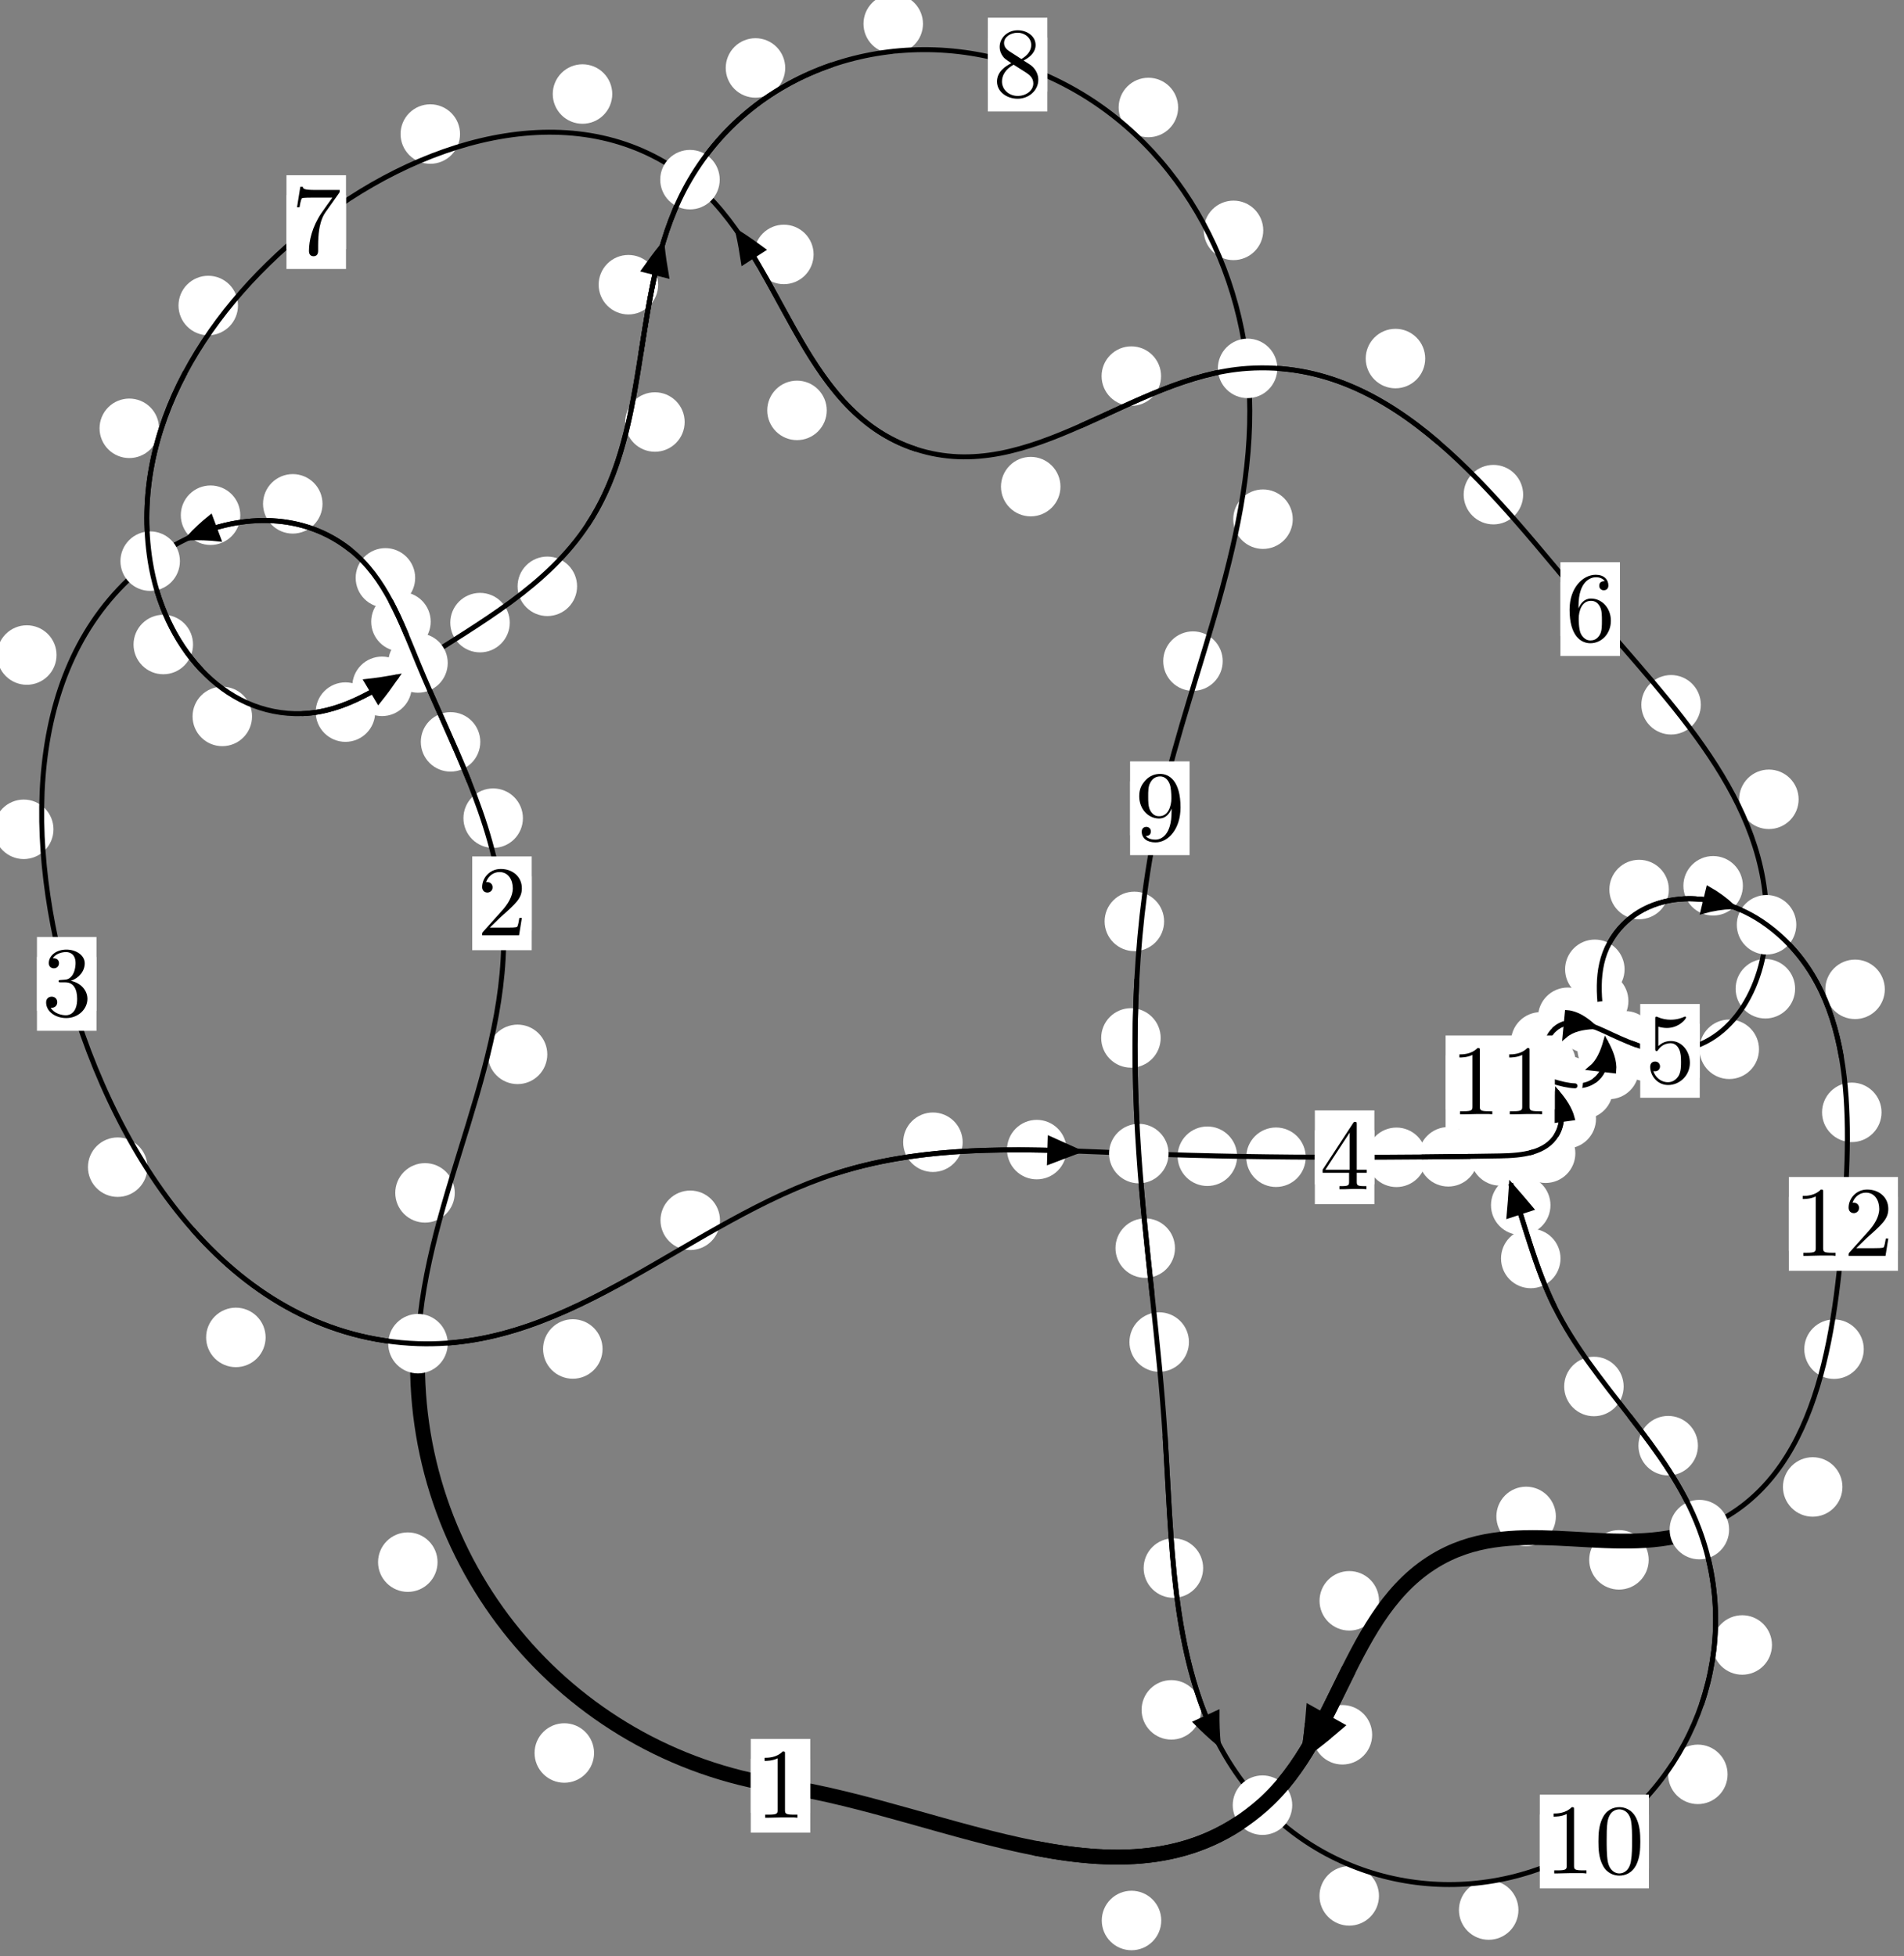<?xml version="1.0"?>
<!-- Created by MetaPost 1.999 on 2021.07.06:0015 -->
<svg version="1.1" xmlns="http://www.w3.org/2000/svg" xmlns:xlink="http://www.w3.org/1999/xlink" width="191.318" height="196.54" viewBox="0 0 191.318 196.54">
<rect x="0" y="0" width="191.318" height="196.54" fill="#808080" stroke="none"/>
<!-- Original BoundingBox: -42.604813 -60.942841 148.713287 135.596939 -->
  <defs>
    <g transform="scale(0.01,0.01)" id="GLYPHcmr10_48">
      <path style="fill-rule: evenodd;" d="M460 -320C460 -400,455 -480,420 -554C374 -650,292 -666,250 -666C190 -666,117 -640,76 -547C44 -478,39 -400,39 -320C39 -245,43 -155,84 -79C127 2,200 22,249 22C303 22,379 1,423 -94C455 -163,460 -241,460 -320M249 -0C210 -0,151 -25,133 -121C122 -181,122 -273,122 -332C122 -396,122 -462,130 -516C149 -635,224 -644,249 -644C282 -644,348 -626,367 -527C377 -471,377 -395,377 -332C377 -257,377 -189,366 -125C351 -30,294 -0,249 -0"></path>
    </g>
    <g transform="scale(0.01,0.01)" id="GLYPHcmr10_49">
      <path style="fill-rule: evenodd;" d="M294 -640C294 -664,294 -666,271 -666C209 -602,121 -602,89 -602L89 -571C109 -571,168 -571,220 -597L220 -79C220 -43,217 -31,127 -31L95 -31L95 -0L257 -0L130 -3L217 -3L257 -3L297 -3L384 -3L419 -0L419 -31L387 -31C297 -31,294 -42,294 -79"></path>
    </g>
    <g transform="scale(0.01,0.01)" id="GLYPHcmr10_50">
      <path style="fill-rule: evenodd;" d="M127 -77L233 -180C389 -318,449 -372,449 -472C449 -586,359 -666,237 -666C124 -666,50 -574,50 -485C50 -429,100 -429,103 -429C120 -429,155 -441,155 -482C155 -508,137 -534,102 -534C94 -534,92 -534,89 -533C112 -598,166 -635,224 -635C315 -635,358 -554,358 -472C358 -392,308 -313,253 -251L61 -37C50 -26,50 -24,50 -0L421 -0L449 -174L424 -174C419 -144,412 -100,402 -85C395 -77,329 -77,307 -77"></path>
    </g>
    <g transform="scale(0.01,0.01)" id="GLYPHcmr10_51">
      <path style="fill-rule: evenodd;" d="M290 -352C372 -379,430 -449,430 -528C430 -610,342 -666,246 -666C145 -666,69 -606,69 -530C69 -497,91 -478,120 -478C151 -478,171 -500,171 -529C171 -579,124 -579,109 -579C140 -628,206 -641,242 -641C283 -641,338 -619,338 -529C338 -517,336 -459,310 -415C280 -367,246 -364,221 -363C213 -362,189 -360,182 -360C174 -359,167 -358,167 -348C167 -337,174 -337,191 -337L235 -337C317 -337,354 -269,354 -171C354 -35,285 -6,241 -6C198 -6,123 -23,88 -82C123 -77,154 -99,154 -137C154 -173,127 -193,98 -193C74 -193,42 -179,42 -135C42 -44,135 22,244 22C366 22,457 -69,457 -171C457 -253,394 -331,290 -352"></path>
    </g>
    <g transform="scale(0.01,0.01)" id="GLYPHcmr10_52">
      <path style="fill-rule: evenodd;" d="M294 -165L294 -78C294 -42,292 -31,218 -31L197 -31L197 -0L332 -0L238 -3L290 -3L332 -3L374 -3L427 -3L468 -0L468 -31L447 -31C373 -31,371 -42,371 -78L371 -165L471 -165L471 -196L371 -196L371 -651C371 -671,371 -677,355 -677C346 -677,343 -677,335 -665L28 -196L28 -165M300 -196L56 -196L300 -569"></path>
    </g>
    <g transform="scale(0.01,0.01)" id="GLYPHcmr10_53">
      <path style="fill-rule: evenodd;" d="M449 -201C449 -320,367 -420,259 -420C211 -420,168 -404,132 -369L132 -564C152 -558,185 -551,217 -551C340 -551,410 -642,410 -655C410 -661,407 -666,400 -666C399 -666,397 -666,392 -663C372 -654,323 -634,256 -634C216 -634,170 -641,123 -662C115 -665,113 -665,111 -665C101 -665,101 -657,101 -641L101 -345C101 -327,101 -319,115 -319C122 -319,124 -322,128 -328C139 -344,176 -398,257 -398C309 -398,334 -352,342 -334C358 -297,360 -258,360 -208C360 -173,360 -113,336 -71C312 -32,275 -6,229 -6C156 -6,99 -59,82 -118C85 -117,88 -116,99 -116C132 -116,149 -141,149 -165C149 -189,132 -214,99 -214C85 -214,50 -207,50 -161C50 -75,119 22,231 22C347 22,449 -74,449 -201"></path>
    </g>
    <g transform="scale(0.01,0.01)" id="GLYPHcmr10_54">
      <path style="fill-rule: evenodd;" d="M132 -328L132 -352C132 -605,256 -641,307 -641C331 -641,373 -635,395 -601C380 -601,340 -601,340 -556C340 -525,364 -510,386 -510C402 -510,432 -519,432 -558C432 -618,388 -666,305 -666C177 -666,42 -537,42 -316C42 -49,158 22,251 22C362 22,457 -72,457 -204C457 -331,368 -427,257 -427C189 -427,152 -376,132 -328M251 -6C188 -6,158 -66,152 -81C134 -128,134 -208,134 -226C134 -304,166 -404,256 -404C272 -404,318 -404,349 -342C367 -305,367 -254,367 -205C367 -157,367 -107,350 -71C320 -11,274 -6,251 -6"></path>
    </g>
    <g transform="scale(0.01,0.01)" id="GLYPHcmr10_55">
      <path style="fill-rule: evenodd;" d="M476 -609C485 -621,485 -623,485 -644L242 -644C120 -644,118 -657,114 -676L89 -676L56 -470L81 -470C84 -486,93 -549,106 -561C113 -567,191 -567,204 -567L411 -567C400 -551,321 -442,299 -409C209 -274,176 -135,176 -33C176 -23,176 22,222 22C268 22,268 -23,268 -33L268 -84C268 -139,271 -194,279 -248C283 -271,297 -357,341 -419"></path>
    </g>
    <g transform="scale(0.01,0.01)" id="GLYPHcmr10_56">
      <path style="fill-rule: evenodd;" d="M163 -457C117 -487,113 -521,113 -538C113 -599,178 -641,249 -641C322 -641,386 -589,386 -517C386 -460,347 -412,287 -377M309 -362C381 -399,430 -451,430 -517C430 -609,341 -666,250 -666C150 -666,69 -592,69 -499C69 -481,71 -436,113 -389C124 -377,161 -352,186 -335C128 -306,42 -250,42 -151C42 -45,144 22,249 22C362 22,457 -61,457 -168C457 -204,446 -249,408 -291C389 -312,373 -322,309 -362M209 -320L332 -242C360 -223,407 -193,407 -132C407 -58,332 -6,250 -6C164 -6,92 -68,92 -151C92 -209,124 -273,209 -320"></path>
    </g>
    <g transform="scale(0.01,0.01)" id="GLYPHcmr10_57">
      <path style="fill-rule: evenodd;" d="M367 -318L367 -286C367 -52,263 -6,205 -6C188 -6,134 -8,107 -42C151 -42,159 -71,159 -88C159 -119,135 -134,113 -134C97 -134,67 -125,67 -86C67 -19,121 22,206 22C335 22,457 -114,457 -329C457 -598,342 -666,253 -666C198 -666,149 -648,106 -603C65 -558,42 -516,42 -441C42 -316,130 -218,242 -218C303 -218,344 -260,367 -318M243 -241C227 -241,181 -241,150 -304C132 -341,132 -391,132 -440C132 -494,132 -541,153 -578C180 -628,218 -641,253 -641C299 -641,332 -607,349 -562C361 -530,365 -467,365 -421C365 -338,331 -241,243 -241"></path>
    </g>
  </defs>
  <path d="M59.692 176.126C59.692 175.333,59.377 174.573,58.816 174.012C58.256 173.452,57.495 173.137,56.703 173.137C55.91 173.137,55.15 173.452,54.589 174.012C54.029 174.573,53.714 175.333,53.714 176.126C53.714 176.918,54.029 177.679,54.589 178.239C55.15 178.8,55.91 179.115,56.703 179.115C57.495 179.115,58.256 178.8,58.816 178.239C59.377 177.679,59.692 176.918,59.692 176.126Z" style="fill: rgb(100%,100%,100%);stroke: none;"></path>
  <path d="M81.417 179.42C81.417 178.627,81.102 177.867,80.542 177.307C79.981 176.746,79.221 176.431,78.429 176.431C77.636 176.431,76.876 176.746,76.315 177.307C75.755 177.867,75.44 178.627,75.44 179.42C75.44 180.213,75.755 180.973,76.315 181.533C76.876 182.094,77.636 182.409,78.429 182.409C79.221 182.409,79.981 182.094,80.542 181.533C81.102 180.973,81.417 180.213,81.417 179.42Z" style="fill: rgb(100%,100%,100%);stroke: none;"></path>
  <path d="M45.695 119.85C45.695 119.057,45.38 118.297,44.819 117.736C44.259 117.176,43.499 116.861,42.706 116.861C41.913 116.861,41.153 117.176,40.593 117.736C40.032 118.297,39.717 119.057,39.717 119.85C39.717 120.642,40.032 121.403,40.593 121.963C41.153 122.523,41.913 122.838,42.706 122.838C43.499 122.838,44.259 122.523,44.819 121.963C45.38 121.403,45.695 120.642,45.695 119.85Z" style="fill: rgb(100%,100%,100%);stroke: none;"></path>
  <path d="M43.966 156.95C43.966 156.158,43.651 155.397,43.09 154.837C42.53 154.276,41.77 153.962,40.977 153.962C40.184 153.962,39.424 154.276,38.864 154.837C38.303 155.397,37.988 156.158,37.988 156.95C37.988 157.743,38.303 158.503,38.864 159.064C39.424 159.624,40.184 159.939,40.977 159.939C41.77 159.939,42.53 159.624,43.09 159.064C43.651 158.503,43.966 157.743,43.966 156.95Z" style="fill: rgb(100%,100%,100%);stroke: none;"></path>
  <path d="M52.544 82.202C52.544 81.41,52.229 80.649,51.669 80.089C51.108 79.528,50.348 79.214,49.555 79.214C48.763 79.214,48.003 79.528,47.442 80.089C46.882 80.649,46.567 81.41,46.567 82.202C46.567 82.995,46.882 83.755,47.442 84.316C48.003 84.876,48.763 85.191,49.555 85.191C50.348 85.191,51.108 84.876,51.669 84.316C52.229 83.755,52.544 82.995,52.544 82.202Z" style="fill: rgb(100%,100%,100%);stroke: none;"></path>
  <path d="M54.993 105.933C54.993 105.141,54.678 104.381,54.117 103.82C53.557 103.26,52.797 102.945,52.004 102.945C51.211 102.945,50.451 103.26,49.891 103.82C49.33 104.381,49.015 105.141,49.015 105.933C49.015 106.726,49.33 107.486,49.891 108.047C50.451 108.607,51.211 108.922,52.004 108.922C52.797 108.922,53.557 108.607,54.117 108.047C54.678 107.486,54.993 106.726,54.993 105.933Z" style="fill: rgb(100%,100%,100%);stroke: none;"></path>
  <path d="M43.277 62.461C43.277 61.668,42.962 60.908,42.401 60.348C41.841 59.787,41.081 59.472,40.288 59.472C39.495 59.472,38.735 59.787,38.175 60.348C37.614 60.908,37.299 61.668,37.299 62.461C37.299 63.254,37.614 64.014,38.175 64.574C38.735 65.135,39.495 65.45,40.288 65.45C41.081 65.45,41.841 65.135,42.401 64.574C42.962 64.014,43.277 63.254,43.277 62.461Z" style="fill: rgb(100%,100%,100%);stroke: none;"></path>
  <path d="M48.261 74.536C48.261 73.744,47.946 72.984,47.386 72.423C46.825 71.863,46.065 71.548,45.272 71.548C44.48 71.548,43.719 71.863,43.159 72.423C42.598 72.984,42.284 73.744,42.284 74.536C42.284 75.329,42.598 76.089,43.159 76.65C43.719 77.21,44.48 77.525,45.272 77.525C46.065 77.525,46.825 77.21,47.386 76.65C47.946 76.089,48.261 75.329,48.261 74.536Z" style="fill: rgb(100%,100%,100%);stroke: none;"></path>
  <path d="M32.407 50.622C32.407 49.829,32.092 49.069,31.532 48.509C30.971 47.948,30.211 47.633,29.418 47.633C28.626 47.633,27.865 47.948,27.305 48.509C26.745 49.069,26.43 49.829,26.43 50.622C26.43 51.415,26.745 52.175,27.305 52.735C27.865 53.296,28.626 53.611,29.418 53.611C30.211 53.611,30.971 53.296,31.532 52.735C32.092 52.175,32.407 51.415,32.407 50.622Z" style="fill: rgb(100%,100%,100%);stroke: none;"></path>
  <path d="M41.717 58.06C41.717 57.267,41.402 56.507,40.841 55.947C40.281 55.386,39.521 55.071,38.728 55.071C37.935 55.071,37.175 55.386,36.615 55.947C36.054 56.507,35.739 57.267,35.739 58.06C35.739 58.853,36.054 59.613,36.615 60.173C37.175 60.734,37.935 61.049,38.728 61.049C39.521 61.049,40.281 60.734,40.841 60.173C41.402 59.613,41.717 58.853,41.717 58.06Z" style="fill: rgb(100%,100%,100%);stroke: none;"></path>
  <path d="M5.682 65.812C5.682 65.019,5.367 64.259,4.806 63.699C4.246 63.138,3.486 62.823,2.693 62.823C1.9 62.823,1.14 63.138,0.579 63.699C0.019 64.259,-0.296 65.019,-0.296 65.812C-0.296 66.605,0.019 67.365,0.579 67.925C1.14 68.486,1.9 68.801,2.693 68.801C3.486 68.801,4.246 68.486,4.806 67.925C5.367 67.365,5.682 66.605,5.682 65.812Z" style="fill: rgb(100%,100%,100%);stroke: none;"></path>
  <path d="M24.145 51.765C24.145 50.972,23.83 50.212,23.27 49.651C22.71 49.091,21.949 48.776,21.157 48.776C20.364 48.776,19.604 49.091,19.043 49.651C18.483 50.212,18.168 50.972,18.168 51.765C18.168 52.557,18.483 53.317,19.043 53.878C19.604 54.438,20.364 54.753,21.157 54.753C21.949 54.753,22.71 54.438,23.27 53.878C23.83 53.317,24.145 52.557,24.145 51.765Z" style="fill: rgb(100%,100%,100%);stroke: none;"></path>
  <path d="M14.815 117.267C14.815 116.475,14.5 115.714,13.939 115.154C13.379 114.593,12.619 114.279,11.826 114.279C11.033 114.279,10.273 114.593,9.713 115.154C9.152 115.714,8.837 116.475,8.837 117.267C8.837 118.06,9.152 118.82,9.713 119.381C10.273 119.941,11.033 120.256,11.826 120.256C12.619 120.256,13.379 119.941,13.939 119.381C14.5 118.82,14.815 118.06,14.815 117.267Z" style="fill: rgb(100%,100%,100%);stroke: none;"></path>
  <path d="M5.373 83.322C5.373 82.529,5.058 81.769,4.497 81.209C3.937 80.648,3.177 80.333,2.384 80.333C1.591 80.333,0.831 80.648,0.271 81.209C-0.29 81.769,-0.605 82.529,-0.605 83.322C-0.605 84.115,-0.29 84.875,0.271 85.435C0.831 85.996,1.591 86.311,2.384 86.311C3.177 86.311,3.937 85.996,4.497 85.435C5.058 84.875,5.373 84.115,5.373 83.322Z" style="fill: rgb(100%,100%,100%);stroke: none;"></path>
  <path d="M60.546 135.534C60.546 134.741,60.231 133.981,59.671 133.421C59.11 132.86,58.35 132.545,57.557 132.545C56.765 132.545,56.004 132.86,55.444 133.421C54.883 133.981,54.568 134.741,54.568 135.534C54.568 136.327,54.883 137.087,55.444 137.647C56.004 138.208,56.765 138.523,57.557 138.523C58.35 138.523,59.11 138.208,59.671 137.647C60.231 137.087,60.546 136.327,60.546 135.534Z" style="fill: rgb(100%,100%,100%);stroke: none;"></path>
  <path d="M26.69 134.372C26.69 133.579,26.375 132.819,25.814 132.258C25.254 131.698,24.494 131.383,23.701 131.383C22.908 131.383,22.148 131.698,21.588 132.258C21.027 132.819,20.712 133.579,20.712 134.372C20.712 135.164,21.027 135.925,21.588 136.485C22.148 137.045,22.908 137.36,23.701 137.36C24.494 137.36,25.254 137.045,25.814 136.485C26.375 135.925,26.69 135.164,26.69 134.372Z" style="fill: rgb(100%,100%,100%);stroke: none;"></path>
  <path d="M96.73 114.762C96.73 113.97,96.415 113.209,95.855 112.649C95.294 112.088,94.534 111.773,93.742 111.773C92.949 111.773,92.189 112.088,91.628 112.649C91.068 113.209,90.753 113.97,90.753 114.762C90.753 115.555,91.068 116.315,91.628 116.876C92.189 117.436,92.949 117.751,93.742 117.751C94.534 117.751,95.294 117.436,95.855 116.876C96.415 116.315,96.73 115.555,96.73 114.762Z" style="fill: rgb(100%,100%,100%);stroke: none;"></path>
  <path d="M72.346 122.605C72.346 121.812,72.031 121.052,71.471 120.492C70.91 119.931,70.15 119.616,69.357 119.616C68.565 119.616,67.804 119.931,67.244 120.492C66.683 121.052,66.368 121.812,66.368 122.605C66.368 123.398,66.683 124.158,67.244 124.718C67.804 125.279,68.565 125.594,69.357 125.594C70.15 125.594,70.91 125.279,71.471 124.718C72.031 124.158,72.346 123.398,72.346 122.605Z" style="fill: rgb(100%,100%,100%);stroke: none;"></path>
  <path d="M124.308 116.169C124.308 115.376,123.993 114.616,123.432 114.056C122.872 113.495,122.112 113.18,121.319 113.18C120.526 113.18,119.766 113.495,119.206 114.056C118.645 114.616,118.33 115.376,118.33 116.169C118.33 116.962,118.645 117.722,119.206 118.282C119.766 118.843,120.526 119.158,121.319 119.158C122.112 119.158,122.872 118.843,123.432 118.282C123.993 117.722,124.308 116.962,124.308 116.169Z" style="fill: rgb(100%,100%,100%);stroke: none;"></path>
  <path d="M107.165 115.502C107.165 114.71,106.85 113.949,106.289 113.389C105.729 112.829,104.969 112.514,104.176 112.514C103.383 112.514,102.623 112.829,102.063 113.389C101.502 113.949,101.187 114.71,101.187 115.502C101.187 116.295,101.502 117.055,102.063 117.616C102.623 118.176,103.383 118.491,104.176 118.491C104.969 118.491,105.729 118.176,106.289 117.616C106.85 117.055,107.165 116.295,107.165 115.502Z" style="fill: rgb(100%,100%,100%);stroke: none;"></path>
  <path d="M143.306 116.277C143.306 115.484,142.991 114.724,142.43 114.164C141.87 113.603,141.11 113.288,140.317 113.288C139.524 113.288,138.764 113.603,138.204 114.164C137.643 114.724,137.328 115.484,137.328 116.277C137.328 117.07,137.643 117.83,138.204 118.39C138.764 118.951,139.524 119.266,140.317 119.266C141.11 119.266,141.87 118.951,142.43 118.39C142.991 117.83,143.306 117.07,143.306 116.277Z" style="fill: rgb(100%,100%,100%);stroke: none;"></path>
  <path d="M131.203 116.27C131.203 115.477,130.888 114.717,130.328 114.156C129.767 113.596,129.007 113.281,128.214 113.281C127.422 113.281,126.662 113.596,126.101 114.156C125.541 114.717,125.226 115.477,125.226 116.27C125.226 117.062,125.541 117.822,126.101 118.383C126.662 118.943,127.422 119.258,128.214 119.258C129.007 119.258,129.767 118.943,130.328 118.383C130.888 117.822,131.203 117.062,131.203 116.27Z" style="fill: rgb(100%,100%,100%);stroke: none;"></path>
  <path d="M155.91 116.099C155.91 115.306,155.595 114.546,155.035 113.985C154.474 113.425,153.714 113.11,152.921 113.11C152.129 113.11,151.369 113.425,150.808 113.985C150.248 114.546,149.933 115.306,149.933 116.099C149.933 116.891,150.248 117.651,150.808 118.212C151.369 118.772,152.129 119.087,152.921 119.087C153.714 119.087,154.474 118.772,155.035 118.212C155.595 117.651,155.91 116.891,155.91 116.099Z" style="fill: rgb(100%,100%,100%);stroke: none;"></path>
  <path d="M148.513 116.225C148.513 115.432,148.198 114.672,147.637 114.112C147.077 113.551,146.317 113.236,145.524 113.236C144.731 113.236,143.971 113.551,143.411 114.112C142.85 114.672,142.535 115.432,142.535 116.225C142.535 117.018,142.85 117.778,143.411 118.338C143.971 118.899,144.731 119.214,145.524 119.214C146.317 119.214,147.077 118.899,147.637 118.338C148.198 117.778,148.513 117.018,148.513 116.225Z" style="fill: rgb(100%,100%,100%);stroke: none;"></path>
  <path d="M160.37 112.404C160.37 111.612,160.055 110.852,159.494 110.291C158.934 109.731,158.174 109.416,157.381 109.416C156.588 109.416,155.828 109.731,155.268 110.291C154.707 110.852,154.392 111.612,154.392 112.404C154.392 113.197,154.707 113.957,155.268 114.518C155.828 115.078,156.588 115.393,157.381 115.393C158.174 115.393,158.934 115.078,159.494 114.518C160.055 113.957,160.37 113.197,160.37 112.404Z" style="fill: rgb(100%,100%,100%);stroke: none;"></path>
  <path d="M158.295 115.867C158.295 115.074,157.98 114.314,157.42 113.753C156.859 113.193,156.099 112.878,155.306 112.878C154.514 112.878,153.754 113.193,153.193 113.753C152.633 114.314,152.318 115.074,152.318 115.867C152.318 116.659,152.633 117.419,153.193 117.98C153.754 118.54,154.514 118.855,155.306 118.855C156.099 118.855,156.859 118.54,157.42 117.98C157.98 117.419,158.295 116.659,158.295 115.867Z" style="fill: rgb(100%,100%,100%);stroke: none;"></path>
  <path d="M158.345 106.808C158.345 106.015,158.03 105.255,157.469 104.695C156.909 104.134,156.149 103.819,155.356 103.819C154.563 103.819,153.803 104.134,153.243 104.695C152.682 105.255,152.367 106.015,152.367 106.808C152.367 107.601,152.682 108.361,153.243 108.921C153.803 109.482,154.563 109.797,155.356 109.797C156.149 109.797,156.909 109.482,157.469 108.921C158.03 108.361,158.345 107.601,158.345 106.808Z" style="fill: rgb(100%,100%,100%);stroke: none;"></path>
  <path d="M159.753 110.436C159.753 109.643,159.438 108.883,158.877 108.323C158.317 107.762,157.557 107.447,156.764 107.447C155.971 107.447,155.211 107.762,154.651 108.323C154.09 108.883,153.775 109.643,153.775 110.436C153.775 111.229,154.09 111.989,154.651 112.549C155.211 113.11,155.971 113.425,156.764 113.425C157.557 113.425,158.317 113.11,158.877 112.549C159.438 111.989,159.753 111.229,159.753 110.436Z" style="fill: rgb(100%,100%,100%);stroke: none;"></path>
  <path d="M160.52 102.208C160.52 101.415,160.205 100.655,159.645 100.095C159.084 99.534,158.324 99.219,157.531 99.219C156.739 99.219,155.978 99.534,155.418 100.095C154.858 100.655,154.543 101.415,154.543 102.208C154.543 103.001,154.858 103.761,155.418 104.321C155.978 104.882,156.739 105.197,157.531 105.197C158.324 105.197,159.084 104.882,159.645 104.321C160.205 103.761,160.52 103.001,160.52 102.208Z" style="fill: rgb(100%,100%,100%);stroke: none;"></path>
  <path d="M157.803 104.678C157.803 103.885,157.488 103.125,156.928 102.564C156.367 102.004,155.607 101.689,154.815 101.689C154.022 101.689,153.262 102.004,152.701 102.564C152.141 103.125,151.826 103.885,151.826 104.678C151.826 105.47,152.141 106.231,152.701 106.791C153.262 107.352,154.022 107.666,154.815 107.666C155.607 107.666,156.367 107.352,156.928 106.791C157.488 106.231,157.803 105.47,157.803 104.678Z" style="fill: rgb(100%,100%,100%);stroke: none;"></path>
  <path d="M166.283 104.57C166.283 103.777,165.968 103.017,165.407 102.457C164.847 101.896,164.087 101.581,163.294 101.581C162.501 101.581,161.741 101.896,161.181 102.457C160.62 103.017,160.305 103.777,160.305 104.57C160.305 105.363,160.62 106.123,161.181 106.683C161.741 107.244,162.501 107.559,163.294 107.559C164.087 107.559,164.847 107.244,165.407 106.683C165.968 106.123,166.283 105.363,166.283 104.57Z" style="fill: rgb(100%,100%,100%);stroke: none;"></path>
  <path d="M162.477 102.801C162.477 102.008,162.162 101.248,161.601 100.687C161.041 100.127,160.281 99.812,159.488 99.812C158.695 99.812,157.935 100.127,157.375 100.687C156.814 101.248,156.499 102.008,156.499 102.801C156.499 103.593,156.814 104.354,157.375 104.914C157.935 105.475,158.695 105.789,159.488 105.789C160.281 105.789,161.041 105.475,161.601 104.914C162.162 104.354,162.477 103.593,162.477 102.801Z" style="fill: rgb(100%,100%,100%);stroke: none;"></path>
  <path d="M176.748 105.423C176.748 104.63,176.433 103.87,175.872 103.31C175.312 102.749,174.552 102.434,173.759 102.434C172.966 102.434,172.206 102.749,171.646 103.31C171.085 103.87,170.77 104.63,170.77 105.423C170.77 106.216,171.085 106.976,171.646 107.536C172.206 108.097,172.966 108.412,173.759 108.412C174.552 108.412,175.312 108.097,175.872 107.536C176.433 106.976,176.748 106.216,176.748 105.423Z" style="fill: rgb(100%,100%,100%);stroke: none;"></path>
  <path d="M168.445 105.646C168.445 104.854,168.13 104.094,167.569 103.533C167.009 102.973,166.249 102.658,165.456 102.658C164.663 102.658,163.903 102.973,163.343 103.533C162.782 104.094,162.467 104.854,162.467 105.646C162.467 106.439,162.782 107.199,163.343 107.76C163.903 108.32,164.663 108.635,165.456 108.635C166.249 108.635,167.009 108.32,167.569 107.76C168.13 107.199,168.445 106.439,168.445 105.646Z" style="fill: rgb(100%,100%,100%);stroke: none;"></path>
  <path d="M180.73 80.308C180.73 79.515,180.415 78.755,179.855 78.195C179.294 77.634,178.534 77.319,177.742 77.319C176.949 77.319,176.189 77.634,175.628 78.195C175.068 78.755,174.753 79.515,174.753 80.308C174.753 81.101,175.068 81.861,175.628 82.421C176.189 82.982,176.949 83.297,177.742 83.297C178.534 83.297,179.294 82.982,179.855 82.421C180.415 81.861,180.73 81.101,180.73 80.308Z" style="fill: rgb(100%,100%,100%);stroke: none;"></path>
  <path d="M180.376 99.34C180.376 98.548,180.061 97.788,179.501 97.227C178.94 96.667,178.18 96.352,177.387 96.352C176.595 96.352,175.835 96.667,175.274 97.227C174.714 97.788,174.399 98.548,174.399 99.34C174.399 100.133,174.714 100.893,175.274 101.454C175.835 102.014,176.595 102.329,177.387 102.329C178.18 102.329,178.94 102.014,179.501 101.454C180.061 100.893,180.376 100.133,180.376 99.34Z" style="fill: rgb(100%,100%,100%);stroke: none;"></path>
  <path d="M153.05 49.698C153.05 48.905,152.735 48.145,152.175 47.585C151.614 47.024,150.854 46.709,150.061 46.709C149.269 46.709,148.508 47.024,147.948 47.585C147.388 48.145,147.073 48.905,147.073 49.698C147.073 50.491,147.388 51.251,147.948 51.811C148.508 52.372,149.269 52.687,150.061 52.687C150.854 52.687,151.614 52.372,152.175 51.811C152.735 51.251,153.05 50.491,153.05 49.698Z" style="fill: rgb(100%,100%,100%);stroke: none;"></path>
  <path d="M170.903 70.809C170.903 70.017,170.588 69.257,170.027 68.696C169.467 68.136,168.707 67.821,167.914 67.821C167.121 67.821,166.361 68.136,165.801 68.696C165.24 69.257,164.925 70.017,164.925 70.809C164.925 71.602,165.24 72.362,165.801 72.923C166.361 73.483,167.121 73.798,167.914 73.798C168.707 73.798,169.467 73.483,170.027 72.923C170.588 72.362,170.903 71.602,170.903 70.809Z" style="fill: rgb(100%,100%,100%);stroke: none;"></path>
  <path d="M116.667 37.788C116.667 36.995,116.352 36.235,115.792 35.675C115.231 35.114,114.471 34.799,113.678 34.799C112.886 34.799,112.126 35.114,111.565 35.675C111.005 36.235,110.69 36.995,110.69 37.788C110.69 38.581,111.005 39.341,111.565 39.901C112.126 40.462,112.886 40.777,113.678 40.777C114.471 40.777,115.231 40.462,115.792 39.901C116.352 39.341,116.667 38.581,116.667 37.788Z" style="fill: rgb(100%,100%,100%);stroke: none;"></path>
  <path d="M143.208 36.025C143.208 35.232,142.893 34.472,142.333 33.911C141.772 33.351,141.012 33.036,140.219 33.036C139.426 33.036,138.666 33.351,138.106 33.911C137.545 34.472,137.23 35.232,137.23 36.025C137.23 36.817,137.545 37.578,138.106 38.138C138.666 38.699,139.426 39.014,140.219 39.014C141.012 39.014,141.772 38.699,142.333 38.138C142.893 37.578,143.208 36.817,143.208 36.025Z" style="fill: rgb(100%,100%,100%);stroke: none;"></path>
  <path d="M83.072 41.232C83.072 40.439,82.757 39.679,82.196 39.119C81.636 38.558,80.876 38.243,80.083 38.243C79.29 38.243,78.53 38.558,77.97 39.119C77.409 39.679,77.094 40.439,77.094 41.232C77.094 42.025,77.409 42.785,77.97 43.345C78.53 43.906,79.29 44.221,80.083 44.221C80.876 44.221,81.636 43.906,82.196 43.345C82.757 42.785,83.072 42.025,83.072 41.232Z" style="fill: rgb(100%,100%,100%);stroke: none;"></path>
  <path d="M106.558 48.892C106.558 48.099,106.243 47.339,105.682 46.779C105.122 46.218,104.362 45.903,103.569 45.903C102.776 45.903,102.016 46.218,101.456 46.779C100.895 47.339,100.58 48.099,100.58 48.892C100.58 49.685,100.895 50.445,101.456 51.005C102.016 51.566,102.776 51.881,103.569 51.881C104.362 51.881,105.122 51.566,105.682 51.005C106.243 50.445,106.558 49.685,106.558 48.892Z" style="fill: rgb(100%,100%,100%);stroke: none;"></path>
  <path d="M61.52 9.447C61.52 8.655,61.205 7.895,60.644 7.334C60.084 6.774,59.324 6.459,58.531 6.459C57.738 6.459,56.978 6.774,56.418 7.334C55.857 7.895,55.542 8.655,55.542 9.447C55.542 10.24,55.857 11,56.418 11.561C56.978 12.121,57.738 12.436,58.531 12.436C59.324 12.436,60.084 12.121,60.644 11.561C61.205 11,61.52 10.24,61.52 9.447Z" style="fill: rgb(100%,100%,100%);stroke: none;"></path>
  <path d="M81.752 25.563C81.752 24.77,81.437 24.01,80.877 23.45C80.316 22.889,79.556 22.574,78.763 22.574C77.971 22.574,77.211 22.889,76.65 23.45C76.09 24.01,75.775 24.77,75.775 25.563C75.775 26.356,76.09 27.116,76.65 27.676C77.211 28.237,77.971 28.552,78.763 28.552C79.556 28.552,80.316 28.237,80.877 27.676C81.437 27.116,81.752 26.356,81.752 25.563Z" style="fill: rgb(100%,100%,100%);stroke: none;"></path>
  <path d="M23.914 30.695C23.914 29.903,23.599 29.142,23.039 28.582C22.478 28.021,21.718 27.706,20.925 27.706C20.133 27.706,19.373 28.021,18.812 28.582C18.252 29.142,17.937 29.903,17.937 30.695C17.937 31.488,18.252 32.248,18.812 32.809C19.373 33.369,20.133 33.684,20.925 33.684C21.718 33.684,22.478 33.369,23.039 32.809C23.599 32.248,23.914 31.488,23.914 30.695Z" style="fill: rgb(100%,100%,100%);stroke: none;"></path>
  <path d="M46.226 13.468C46.226 12.675,45.911 11.915,45.351 11.355C44.79 10.794,44.03 10.479,43.237 10.479C42.445 10.479,41.684 10.794,41.124 11.355C40.564 11.915,40.249 12.675,40.249 13.468C40.249 14.261,40.564 15.021,41.124 15.581C41.684 16.142,42.445 16.457,43.237 16.457C44.03 16.457,44.79 16.142,45.351 15.581C45.911 15.021,46.226 14.261,46.226 13.468Z" style="fill: rgb(100%,100%,100%);stroke: none;"></path>
  <path d="M19.396 64.756C19.396 63.963,19.082 63.203,18.521 62.643C17.961 62.082,17.2 61.767,16.408 61.767C15.615 61.767,14.855 62.082,14.294 62.643C13.734 63.203,13.419 63.963,13.419 64.756C13.419 65.549,13.734 66.309,14.294 66.869C14.855 67.43,15.615 67.745,16.408 67.745C17.2 67.745,17.961 67.43,18.521 66.869C19.082 66.309,19.396 65.549,19.396 64.756Z" style="fill: rgb(100%,100%,100%);stroke: none;"></path>
  <path d="M15.98 43.033C15.98 42.241,15.665 41.481,15.105 40.92C14.544 40.36,13.784 40.045,12.991 40.045C12.199 40.045,11.439 40.36,10.878 40.92C10.318 41.481,10.003 42.241,10.003 43.033C10.003 43.826,10.318 44.586,10.878 45.147C11.439 45.707,12.199 46.022,12.991 46.022C13.784 46.022,14.544 45.707,15.105 45.147C15.665 44.586,15.98 43.826,15.98 43.033Z" style="fill: rgb(100%,100%,100%);stroke: none;"></path>
  <path d="M37.7 71.546C37.7 70.753,37.385 69.993,36.825 69.433C36.264 68.872,35.504 68.557,34.712 68.557C33.919 68.557,33.159 68.872,32.598 69.433C32.038 69.993,31.723 70.753,31.723 71.546C31.723 72.339,32.038 73.099,32.598 73.659C33.159 74.22,33.919 74.535,34.712 74.535C35.504 74.535,36.264 74.22,36.825 73.659C37.385 73.099,37.7 72.339,37.7 71.546Z" style="fill: rgb(100%,100%,100%);stroke: none;"></path>
  <path d="M25.326 71.981C25.326 71.188,25.011 70.428,24.451 69.867C23.89 69.307,23.13 68.992,22.338 68.992C21.545 68.992,20.785 69.307,20.224 69.867C19.664 70.428,19.349 71.188,19.349 71.981C19.349 72.773,19.664 73.534,20.224 74.094C20.785 74.655,21.545 74.969,22.338 74.969C23.13 74.969,23.89 74.655,24.451 74.094C25.011 73.534,25.326 72.773,25.326 71.981Z" style="fill: rgb(100%,100%,100%);stroke: none;"></path>
  <path d="M51.224 62.557C51.224 61.764,50.909 61.004,50.348 60.444C49.788 59.883,49.028 59.568,48.235 59.568C47.442 59.568,46.682 59.883,46.122 60.444C45.561 61.004,45.246 61.764,45.246 62.557C45.246 63.35,45.561 64.11,46.122 64.67C46.682 65.231,47.442 65.546,48.235 65.546C49.028 65.546,49.788 65.231,50.348 64.67C50.909 64.11,51.224 63.35,51.224 62.557Z" style="fill: rgb(100%,100%,100%);stroke: none;"></path>
  <path d="M41.376 68.957C41.376 68.164,41.061 67.404,40.5 66.844C39.94 66.283,39.18 65.968,38.387 65.968C37.594 65.968,36.834 66.283,36.274 66.844C35.713 67.404,35.398 68.164,35.398 68.957C35.398 69.75,35.713 70.51,36.274 71.07C36.834 71.631,37.594 71.946,38.387 71.946C39.18 71.946,39.94 71.631,40.5 71.07C41.061 70.51,41.376 69.75,41.376 68.957Z" style="fill: rgb(100%,100%,100%);stroke: none;"></path>
  <path d="M68.796 42.4C68.796 41.608,68.481 40.847,67.921 40.287C67.36 39.727,66.6 39.412,65.808 39.412C65.015 39.412,64.255 39.727,63.694 40.287C63.134 40.847,62.819 41.608,62.819 42.4C62.819 43.193,63.134 43.953,63.694 44.514C64.255 45.074,65.015 45.389,65.808 45.389C66.6 45.389,67.36 45.074,67.921 44.514C68.481 43.953,68.796 43.193,68.796 42.4Z" style="fill: rgb(100%,100%,100%);stroke: none;"></path>
  <path d="M57.986 58.908C57.986 58.115,57.671 57.355,57.111 56.795C56.55 56.234,55.79 55.919,54.997 55.919C54.205 55.919,53.444 56.234,52.884 56.795C52.323 57.355,52.008 58.115,52.008 58.908C52.008 59.701,52.323 60.461,52.884 61.021C53.444 61.582,54.205 61.897,54.997 61.897C55.79 61.897,56.55 61.582,57.111 61.021C57.671 60.461,57.986 59.701,57.986 58.908Z" style="fill: rgb(100%,100%,100%);stroke: none;"></path>
  <path d="M78.9 6.826C78.9 6.034,78.585 5.274,78.025 4.713C77.464 4.153,76.704 3.838,75.912 3.838C75.119 3.838,74.359 4.153,73.798 4.713C73.238 5.274,72.923 6.034,72.923 6.826C72.923 7.619,73.238 8.379,73.798 8.94C74.359 9.5,75.119 9.815,75.912 9.815C76.704 9.815,77.464 9.5,78.025 8.94C78.585 8.379,78.9 7.619,78.9 6.826Z" style="fill: rgb(100%,100%,100%);stroke: none;"></path>
  <path d="M66.132 28.604C66.132 27.811,65.817 27.051,65.256 26.491C64.696 25.93,63.936 25.615,63.143 25.615C62.35 25.615,61.59 25.93,61.03 26.491C60.469 27.051,60.154 27.811,60.154 28.604C60.154 29.397,60.469 30.157,61.03 30.717C61.59 31.278,62.35 31.593,63.143 31.593C63.936 31.593,64.696 31.278,65.256 30.717C65.817 30.157,66.132 29.397,66.132 28.604Z" style="fill: rgb(100%,100%,100%);stroke: none;"></path>
  <path d="M118.381 10.799C118.381 10.007,118.066 9.247,117.506 8.686C116.945 8.126,116.185 7.811,115.393 7.811C114.6 7.811,113.84 8.126,113.279 8.686C112.719 9.247,112.404 10.007,112.404 10.799C112.404 11.592,112.719 12.352,113.279 12.913C113.84 13.473,114.6 13.788,115.393 13.788C116.185 13.788,116.945 13.473,117.506 12.913C118.066 12.352,118.381 11.592,118.381 10.799Z" style="fill: rgb(100%,100%,100%);stroke: none;"></path>
  <path d="M92.743 2.392C92.743 1.599,92.428 0.839,91.867 0.278C91.307 -0.282,90.547 -0.597,89.754 -0.597C88.961 -0.597,88.201 -0.282,87.641 0.278C87.08 0.839,86.765 1.599,86.765 2.392C86.765 3.184,87.08 3.945,87.641 4.505C88.201 5.066,88.961 5.381,89.754 5.381C90.547 5.381,91.307 5.066,91.867 4.505C92.428 3.945,92.743 3.184,92.743 2.392Z" style="fill: rgb(100%,100%,100%);stroke: none;"></path>
  <path d="M129.898 52.164C129.898 51.371,129.583 50.611,129.023 50.05C128.462 49.49,127.702 49.175,126.909 49.175C126.117 49.175,125.357 49.49,124.796 50.05C124.236 50.611,123.921 51.371,123.921 52.164C123.921 52.956,124.236 53.717,124.796 54.277C125.357 54.837,126.117 55.152,126.909 55.152C127.702 55.152,128.462 54.837,129.023 54.277C129.583 53.717,129.898 52.956,129.898 52.164Z" style="fill: rgb(100%,100%,100%);stroke: none;"></path>
  <path d="M126.934 23.146C126.934 22.353,126.619 21.593,126.058 21.033C125.498 20.472,124.738 20.157,123.945 20.157C123.152 20.157,122.392 20.472,121.832 21.033C121.271 21.593,120.956 22.353,120.956 23.146C120.956 23.939,121.271 24.699,121.832 25.259C122.392 25.82,123.152 26.135,123.945 26.135C124.738 26.135,125.498 25.82,126.058 25.259C126.619 24.699,126.934 23.939,126.934 23.146Z" style="fill: rgb(100%,100%,100%);stroke: none;"></path>
  <path d="M116.972 92.573C116.972 91.78,116.657 91.02,116.096 90.459C115.536 89.899,114.776 89.584,113.983 89.584C113.19 89.584,112.43 89.899,111.87 90.459C111.309 91.02,110.994 91.78,110.994 92.573C110.994 93.365,111.309 94.126,111.87 94.686C112.43 95.247,113.19 95.562,113.983 95.562C114.776 95.562,115.536 95.247,116.096 94.686C116.657 94.126,116.972 93.365,116.972 92.573Z" style="fill: rgb(100%,100%,100%);stroke: none;"></path>
  <path d="M122.861 66.425C122.861 65.632,122.546 64.872,121.985 64.312C121.425 63.751,120.665 63.436,119.872 63.436C119.079 63.436,118.319 63.751,117.759 64.312C117.198 64.872,116.883 65.632,116.883 66.425C116.883 67.218,117.198 67.978,117.759 68.538C118.319 69.099,119.079 69.414,119.872 69.414C120.665 69.414,121.425 69.099,121.985 68.538C122.546 67.978,122.861 67.218,122.861 66.425Z" style="fill: rgb(100%,100%,100%);stroke: none;"></path>
  <path d="M118.064 125.401C118.064 124.609,117.749 123.849,117.189 123.288C116.628 122.728,115.868 122.413,115.076 122.413C114.283 122.413,113.523 122.728,112.962 123.288C112.402 123.849,112.087 124.609,112.087 125.401C112.087 126.194,112.402 126.954,112.962 127.515C113.523 128.075,114.283 128.39,115.076 128.39C115.868 128.39,116.628 128.075,117.189 127.515C117.749 126.954,118.064 126.194,118.064 125.401Z" style="fill: rgb(100%,100%,100%);stroke: none;"></path>
  <path d="M116.627 104.283C116.627 103.49,116.312 102.73,115.751 102.17C115.191 101.609,114.431 101.294,113.638 101.294C112.845 101.294,112.085 101.609,111.525 102.17C110.964 102.73,110.649 103.49,110.649 104.283C110.649 105.076,110.964 105.836,111.525 106.396C112.085 106.957,112.845 107.272,113.638 107.272C114.431 107.272,115.191 106.957,115.751 106.396C116.312 105.836,116.627 105.076,116.627 104.283Z" style="fill: rgb(100%,100%,100%);stroke: none;"></path>
  <path d="M120.894 157.547C120.894 156.754,120.579 155.994,120.019 155.433C119.458 154.873,118.698 154.558,117.905 154.558C117.113 154.558,116.353 154.873,115.792 155.433C115.232 155.994,114.917 156.754,114.917 157.547C114.917 158.339,115.232 159.1,115.792 159.66C116.353 160.221,117.113 160.536,117.905 160.536C118.698 160.536,119.458 160.221,120.019 159.66C120.579 159.1,120.894 158.339,120.894 157.547Z" style="fill: rgb(100%,100%,100%);stroke: none;"></path>
  <path d="M119.467 134.836C119.467 134.044,119.152 133.283,118.591 132.723C118.031 132.163,117.271 131.848,116.478 131.848C115.685 131.848,114.925 132.163,114.365 132.723C113.804 133.283,113.489 134.044,113.489 134.836C113.489 135.629,113.804 136.389,114.365 136.95C114.925 137.51,115.685 137.825,116.478 137.825C117.271 137.825,118.031 137.51,118.591 136.95C119.152 136.389,119.467 135.629,119.467 134.836Z" style="fill: rgb(100%,100%,100%);stroke: none;"></path>
  <path d="M138.562 190.483C138.562 189.69,138.247 188.93,137.686 188.37C137.126 187.809,136.366 187.494,135.573 187.494C134.78 187.494,134.02 187.809,133.46 188.37C132.899 188.93,132.584 189.69,132.584 190.483C132.584 191.276,132.899 192.036,133.46 192.596C134.02 193.157,134.78 193.472,135.573 193.472C136.366 193.472,137.126 193.157,137.686 192.596C138.247 192.036,138.562 191.276,138.562 190.483Z" style="fill: rgb(100%,100%,100%);stroke: none;"></path>
  <path d="M120.687 171.791C120.687 170.998,120.372 170.238,119.812 169.677C119.251 169.117,118.491 168.802,117.698 168.802C116.906 168.802,116.145 169.117,115.585 169.677C115.025 170.238,114.71 170.998,114.71 171.791C114.71 172.583,115.025 173.344,115.585 173.904C116.145 174.465,116.906 174.78,117.698 174.78C118.491 174.78,119.251 174.465,119.812 173.904C120.372 173.344,120.687 172.583,120.687 171.791Z" style="fill: rgb(100%,100%,100%);stroke: none;"></path>
  <path d="M173.591 178.271C173.591 177.479,173.277 176.719,172.716 176.158C172.156 175.598,171.395 175.283,170.603 175.283C169.81 175.283,169.05 175.598,168.489 176.158C167.929 176.719,167.614 177.479,167.614 178.271C167.614 179.064,167.929 179.824,168.489 180.385C169.05 180.945,169.81 181.26,170.603 181.26C171.395 181.26,172.156 180.945,172.716 180.385C173.277 179.824,173.591 179.064,173.591 178.271Z" style="fill: rgb(100%,100%,100%);stroke: none;"></path>
  <path d="M152.575 191.904C152.575 191.111,152.26 190.351,151.7 189.791C151.139 189.23,150.379 188.915,149.586 188.915C148.794 188.915,148.034 189.23,147.473 189.791C146.913 190.351,146.598 191.111,146.598 191.904C146.598 192.697,146.913 193.457,147.473 194.017C148.034 194.578,148.794 194.893,149.586 194.893C150.379 194.893,151.139 194.578,151.7 194.017C152.26 193.457,152.575 192.697,152.575 191.904Z" style="fill: rgb(100%,100%,100%);stroke: none;"></path>
  <path d="M170.612 145.249C170.612 144.456,170.297 143.696,169.736 143.135C169.176 142.575,168.415 142.26,167.623 142.26C166.83 142.26,166.07 142.575,165.509 143.135C164.949 143.696,164.634 144.456,164.634 145.249C164.634 146.041,164.949 146.801,165.509 147.362C166.07 147.922,166.83 148.237,167.623 148.237C168.415 148.237,169.176 147.922,169.736 147.362C170.297 146.801,170.612 146.041,170.612 145.249Z" style="fill: rgb(100%,100%,100%);stroke: none;"></path>
  <path d="M178.052 165.274C178.052 164.481,177.737 163.721,177.177 163.16C176.616 162.6,175.856 162.285,175.064 162.285C174.271 162.285,173.511 162.6,172.95 163.16C172.39 163.721,172.075 164.481,172.075 165.274C172.075 166.066,172.39 166.827,172.95 167.387C173.511 167.948,174.271 168.262,175.064 168.262C175.856 168.262,176.616 167.948,177.177 167.387C177.737 166.827,178.052 166.066,178.052 165.274Z" style="fill: rgb(100%,100%,100%);stroke: none;"></path>
  <path d="M156.803 126.441C156.803 125.649,156.488 124.888,155.928 124.328C155.367 123.768,154.607 123.453,153.815 123.453C153.022 123.453,152.262 123.768,151.701 124.328C151.141 124.888,150.826 125.649,150.826 126.441C150.826 127.234,151.141 127.994,151.701 128.555C152.262 129.115,153.022 129.43,153.815 129.43C154.607 129.43,155.367 129.115,155.928 128.555C156.488 127.994,156.803 127.234,156.803 126.441Z" style="fill: rgb(100%,100%,100%);stroke: none;"></path>
  <path d="M163.148 139.302C163.148 138.51,162.833 137.749,162.273 137.189C161.712 136.628,160.952 136.313,160.159 136.313C159.367 136.313,158.607 136.628,158.046 137.189C157.486 137.749,157.171 138.51,157.171 139.302C157.171 140.095,157.486 140.855,158.046 141.416C158.607 141.976,159.367 142.291,160.159 142.291C160.952 142.291,161.712 141.976,162.273 141.416C162.833 140.855,163.148 140.095,163.148 139.302Z" style="fill: rgb(100%,100%,100%);stroke: none;"></path>
  <path d="M152.609 113.49C152.609 112.698,152.295 111.937,151.734 111.377C151.174 110.817,150.413 110.502,149.621 110.502C148.828 110.502,148.068 110.817,147.507 111.377C146.947 111.937,146.632 112.698,146.632 113.49C146.632 114.283,146.947 115.043,147.507 115.604C148.068 116.164,148.828 116.479,149.621 116.479C150.413 116.479,151.174 116.164,151.734 115.604C152.295 115.043,152.609 114.283,152.609 113.49Z" style="fill: rgb(100%,100%,100%);stroke: none;"></path>
  <path d="M155.795 121.086C155.795 120.293,155.48 119.533,154.92 118.973C154.359 118.412,153.599 118.097,152.806 118.097C152.014 118.097,151.253 118.412,150.693 118.973C150.132 119.533,149.818 120.293,149.818 121.086C149.818 121.879,150.132 122.639,150.693 123.199C151.253 123.76,152.014 124.075,152.806 124.075C153.599 124.075,154.359 123.76,154.92 123.199C155.48 122.639,155.795 121.879,155.795 121.086Z" style="fill: rgb(100%,100%,100%);stroke: none;"></path>
  <path d="M155.198 107.568C155.198 106.775,154.884 106.015,154.323 105.454C153.763 104.894,153.002 104.579,152.21 104.579C151.417 104.579,150.657 104.894,150.096 105.454C149.536 106.015,149.221 106.775,149.221 107.568C149.221 108.36,149.536 109.121,150.096 109.681C150.657 110.242,151.417 110.557,152.21 110.557C153.002 110.557,153.763 110.242,154.323 109.681C154.884 109.121,155.198 108.36,155.198 107.568Z" style="fill: rgb(100%,100%,100%);stroke: none;"></path>
  <path d="M151.635 110.424C151.635 109.631,151.32 108.871,150.759 108.31C150.199 107.75,149.439 107.435,148.646 107.435C147.853 107.435,147.093 107.75,146.533 108.31C145.972 108.871,145.657 109.631,145.657 110.424C145.657 111.216,145.972 111.976,146.533 112.537C147.093 113.097,147.853 113.412,148.646 113.412C149.439 113.412,150.199 113.097,150.759 112.537C151.32 111.976,151.635 111.216,151.635 110.424Z" style="fill: rgb(100%,100%,100%);stroke: none;"></path>
  <path d="M160.491 109.093C160.491 108.3,160.176 107.54,159.615 106.98C159.055 106.419,158.295 106.104,157.502 106.104C156.709 106.104,155.949 106.419,155.389 106.98C154.828 107.54,154.513 108.3,154.513 109.093C154.513 109.886,154.828 110.646,155.389 111.206C155.949 111.767,156.709 112.082,157.502 112.082C158.295 112.082,159.055 111.767,159.615 111.206C160.176 110.646,160.491 109.886,160.491 109.093Z" style="fill: rgb(100%,100%,100%);stroke: none;"></path>
  <path d="M157.229 108.097C157.229 107.304,156.914 106.544,156.354 105.984C155.794 105.423,155.033 105.108,154.241 105.108C153.448 105.108,152.688 105.423,152.127 105.984C151.567 106.544,151.252 107.304,151.252 108.097C151.252 108.89,151.567 109.65,152.127 110.21C152.688 110.771,153.448 111.086,154.241 111.086C155.033 111.086,155.794 110.771,156.354 110.21C156.914 109.65,157.229 108.89,157.229 108.097Z" style="fill: rgb(100%,100%,100%);stroke: none;"></path>
  <path d="M164.672 107.446C164.672 106.654,164.358 105.893,163.797 105.333C163.237 104.772,162.476 104.458,161.684 104.458C160.891 104.458,160.131 104.772,159.57 105.333C159.01 105.893,158.695 106.654,158.695 107.446C158.695 108.239,159.01 108.999,159.57 109.56C160.131 110.12,160.891 110.435,161.684 110.435C162.476 110.435,163.237 110.12,163.797 109.56C164.358 108.999,164.672 108.239,164.672 107.446Z" style="fill: rgb(100%,100%,100%);stroke: none;"></path>
  <path d="M162.072 109.433C162.072 108.64,161.757 107.88,161.197 107.32C160.636 106.759,159.876 106.444,159.084 106.444C158.291 106.444,157.531 106.759,156.97 107.32C156.41 107.88,156.095 108.64,156.095 109.433C156.095 110.226,156.41 110.986,156.97 111.546C157.531 112.107,158.291 112.422,159.084 112.422C159.876 112.422,160.636 112.107,161.197 111.546C161.757 110.986,162.072 110.226,162.072 109.433Z" style="fill: rgb(100%,100%,100%);stroke: none;"></path>
  <path d="M163.626 100.572C163.626 99.78,163.311 99.02,162.751 98.459C162.191 97.899,161.43 97.584,160.638 97.584C159.845 97.584,159.085 97.899,158.524 98.459C157.964 99.02,157.649 99.78,157.649 100.572C157.649 101.365,157.964 102.125,158.524 102.686C159.085 103.246,159.845 103.561,160.638 103.561C161.43 103.561,162.191 103.246,162.751 102.686C163.311 102.125,163.626 101.365,163.626 100.572Z" style="fill: rgb(100%,100%,100%);stroke: none;"></path>
  <path d="M164.482 105.409C164.482 104.616,164.167 103.856,163.607 103.295C163.046 102.735,162.286 102.42,161.494 102.42C160.701 102.42,159.941 102.735,159.38 103.295C158.82 103.856,158.505 104.616,158.505 105.409C158.505 106.201,158.82 106.961,159.38 107.522C159.941 108.082,160.701 108.397,161.494 108.397C162.286 108.397,163.046 108.082,163.607 107.522C164.167 106.961,164.482 106.201,164.482 105.409Z" style="fill: rgb(100%,100%,100%);stroke: none;"></path>
  <path d="M167.69 89.373C167.69 88.58,167.375 87.82,166.815 87.259C166.254 86.699,165.494 86.384,164.701 86.384C163.909 86.384,163.149 86.699,162.588 87.259C162.028 87.82,161.713 88.58,161.713 89.373C161.713 90.165,162.028 90.925,162.588 91.486C163.149 92.046,163.909 92.361,164.701 92.361C165.494 92.361,166.254 92.046,166.815 91.486C167.375 90.925,167.69 90.165,167.69 89.373Z" style="fill: rgb(100%,100%,100%);stroke: none;"></path>
  <path d="M163.241 97.389C163.241 96.596,162.926 95.836,162.366 95.276C161.805 94.715,161.045 94.4,160.252 94.4C159.46 94.4,158.699 94.715,158.139 95.276C157.578 95.836,157.263 96.596,157.263 97.389C157.263 98.182,157.578 98.942,158.139 99.502C158.699 100.063,159.46 100.378,160.252 100.378C161.045 100.378,161.805 100.063,162.366 99.502C162.926 98.942,163.241 98.182,163.241 97.389Z" style="fill: rgb(100%,100%,100%);stroke: none;"></path>
  <path d="M189.39 99.4C189.39 98.607,189.075 97.847,188.515 97.286C187.954 96.726,187.194 96.411,186.401 96.411C185.609 96.411,184.848 96.726,184.288 97.286C183.727 97.847,183.413 98.607,183.413 99.4C183.413 100.192,183.727 100.953,184.288 101.513C184.848 102.074,185.609 102.388,186.401 102.388C187.194 102.388,187.954 102.074,188.515 101.513C189.075 100.953,189.39 100.192,189.39 99.4Z" style="fill: rgb(100%,100%,100%);stroke: none;"></path>
  <path d="M175.128 88.997C175.128 88.204,174.813 87.444,174.253 86.884C173.692 86.323,172.932 86.008,172.139 86.008C171.347 86.008,170.587 86.323,170.026 86.884C169.466 87.444,169.151 88.204,169.151 88.997C169.151 89.79,169.466 90.55,170.026 91.11C170.587 91.671,171.347 91.986,172.139 91.986C172.932 91.986,173.692 91.671,174.253 91.11C174.813 90.55,175.128 89.79,175.128 88.997Z" style="fill: rgb(100%,100%,100%);stroke: none;"></path>
  <path d="M187.276 135.554C187.276 134.761,186.961 134.001,186.401 133.441C185.84 132.88,185.08 132.565,184.287 132.565C183.495 132.565,182.734 132.88,182.174 133.441C181.614 134.001,181.299 134.761,181.299 135.554C181.299 136.347,181.614 137.107,182.174 137.667C182.734 138.228,183.495 138.543,184.287 138.543C185.08 138.543,185.84 138.228,186.401 137.667C186.961 137.107,187.276 136.347,187.276 135.554Z" style="fill: rgb(100%,100%,100%);stroke: none;"></path>
  <path d="M189.062 111.759C189.062 110.966,188.747 110.206,188.186 109.646C187.626 109.085,186.866 108.77,186.073 108.77C185.28 108.77,184.52 109.085,183.96 109.646C183.399 110.206,183.084 110.966,183.084 111.759C183.084 112.552,183.399 113.312,183.96 113.872C184.52 114.433,185.28 114.748,186.073 114.748C186.866 114.748,187.626 114.433,188.186 113.872C188.747 113.312,189.062 112.552,189.062 111.759Z" style="fill: rgb(100%,100%,100%);stroke: none;"></path>
  <path d="M165.665 156.72C165.665 155.927,165.35 155.167,164.789 154.606C164.229 154.046,163.469 153.731,162.676 153.731C161.883 153.731,161.123 154.046,160.563 154.606C160.002 155.167,159.687 155.927,159.687 156.72C159.687 157.512,160.002 158.273,160.563 158.833C161.123 159.393,161.883 159.708,162.676 159.708C163.469 159.708,164.229 159.393,164.789 158.833C165.35 158.273,165.665 157.512,165.665 156.72Z" style="fill: rgb(100%,100%,100%);stroke: none;"></path>
  <path d="M185.132 149.396C185.132 148.603,184.817 147.843,184.257 147.282C183.697 146.722,182.936 146.407,182.144 146.407C181.351 146.407,180.591 146.722,180.03 147.282C179.47 147.843,179.155 148.603,179.155 149.396C179.155 150.188,179.47 150.949,180.03 151.509C180.591 152.07,181.351 152.385,182.144 152.385C182.936 152.385,183.697 152.07,184.257 151.509C184.817 150.949,185.132 150.188,185.132 149.396Z" style="fill: rgb(100%,100%,100%);stroke: none;"></path>
  <path d="M138.567 160.835C138.567 160.043,138.252 159.283,137.692 158.722C137.131 158.162,136.371 157.847,135.579 157.847C134.786 157.847,134.026 158.162,133.465 158.722C132.905 159.283,132.59 160.043,132.59 160.835C132.59 161.628,132.905 162.388,133.465 162.949C134.026 163.509,134.786 163.824,135.579 163.824C136.371 163.824,137.131 163.509,137.692 162.949C138.252 162.388,138.567 161.628,138.567 160.835Z" style="fill: rgb(100%,100%,100%);stroke: none;"></path>
  <path d="M156.337 152.357C156.337 151.564,156.022 150.804,155.462 150.244C154.901 149.683,154.141 149.368,153.348 149.368C152.556 149.368,151.795 149.683,151.235 150.244C150.675 150.804,150.36 151.564,150.36 152.357C150.36 153.15,150.675 153.91,151.235 154.47C151.795 155.031,152.556 155.346,153.348 155.346C154.141 155.346,154.901 155.031,155.462 154.47C156.022 153.91,156.337 153.15,156.337 152.357Z" style="fill: rgb(100%,100%,100%);stroke: none;"></path>
  <path d="M116.685 192.954C116.685 192.161,116.37 191.401,115.81 190.841C115.25 190.28,114.489 189.965,113.697 189.965C112.904 189.965,112.144 190.28,111.583 190.841C111.023 191.401,110.708 192.161,110.708 192.954C110.708 193.747,111.023 194.507,111.583 195.067C112.144 195.628,112.904 195.943,113.697 195.943C114.489 195.943,115.25 195.628,115.81 195.067C116.37 194.507,116.685 193.747,116.685 192.954Z" style="fill: rgb(100%,100%,100%);stroke: none;"></path>
  <path d="M137.877 174.296C137.877 173.504,137.562 172.744,137.002 172.183C136.441 171.623,135.681 171.308,134.888 171.308C134.096 171.308,133.335 171.623,132.775 172.183C132.214 172.744,131.9 173.504,131.9 174.296C131.9 175.089,132.214 175.849,132.775 176.41C133.335 176.97,134.096 177.285,134.888 177.285C135.681 177.285,136.441 176.97,137.002 176.41C137.562 175.849,137.877 175.089,137.877 174.296Z" style="fill: rgb(100%,100%,100%);stroke: none;"></path>
  <path d="M78.429 179.42C56.703 176.126,40.977 156.95,42 135C42.706 119.85,52.004 105.933,50.438 90.756C49.555 82.202,45.272 74.536,42 66.609C40.288 62.461,38.728 58.06,35.211 55.25C29.418 50.622,21.157 51.765,15.09 56.38C2.693 65.812,2.384 83.322,6.705 98.855C11.826 117.267,23.701 134.372,42 135C57.557 135.534,69.357 122.605,83.952 117.911C93.742 114.762,104.176 115.502,114.429 115.901C121.319 116.169,128.214 116.27,135.11 116.274C140.317 116.277,145.524 116.225,150.73 116.136C152.921 116.099,155.306 115.867,156.41 114.024C157.381 112.404,156.764 110.436,156.074 108.657C155.356 106.808,154.815 104.678,156.214 103.406C157.531 102.208,159.488 102.801,161.17 103.583C163.294 104.57,165.456 105.646,167.804 105.583C173.759 105.423,177.387 99.34,177.507 92.912C177.742 80.308,167.914 70.809,159.785 61.197C150.061 49.698,140.219 36.025,125.362 37.012C113.678 37.788,103.569 48.892,92.012 45.123C80.083 41.232,78.763 25.563,69.331 18.05C58.531 9.447,43.237 13.468,31.777 22.317C20.925 30.695,12.991 43.033,15.09 56.38C16.408 64.756,22.338 71.981,30.393 71.698C34.712 71.546,38.387 68.957,42 66.609C48.235 62.557,54.997 58.908,59.085 52.666C65.808 42.4,63.143 28.604,69.331 18.05C75.912 6.826,89.754 2.392,102.251 6.49C115.393 10.799,123.945 23.146,125.362 37.012C126.909 52.164,119.872 66.425,116.543 81.207C113.983 92.573,113.638 104.283,114.429 115.901C115.076 125.401,116.478 134.836,117.075 144.34C117.905 157.547,117.698 171.791,126.856 181.368C135.573 190.483,149.586 191.904,160.203 185.017C170.603 178.271,175.064 165.274,170.756 153.68C167.623 145.249,160.159 139.302,156.191 131.258C153.815 126.441,152.806 121.086,150.73 116.136C149.621 113.49,148.646 110.424,150.738 108.747C152.21 107.568,154.241 108.097,156.074 108.657C157.502 109.093,159.084 109.433,160.254 108.538C161.684 107.446,161.494 105.409,161.17 103.583C160.638 100.572,160.252 97.389,161.736 94.716C164.701 89.373,172.139 88.997,177.507 92.912C186.401 99.4,186.073 111.759,185.232 122.966C184.287 135.554,182.144 149.396,170.756 153.68C162.676 156.72,153.348 152.357,145.504 156.1C135.579 160.835,134.888 174.296,126.856 181.368C113.697 192.954,95.474 182.005,78.429 179.42" style="stroke:rgb(0%,0%,0%); stroke-width: 0.498;stroke-linecap: round;stroke-linejoin: round;stroke-miterlimit: 10;fill: none;"></path>
  <path d="M78.429 179.42C56.703 176.126,40.977 156.95,42 135" style="stroke:rgb(0%,0%,0%); stroke-width: 1.494;stroke-linecap: round;stroke-linejoin: round;stroke-miterlimit: 10;fill: none;"></path>
  <path d="M170.756 153.68C162.676 156.72,153.348 152.357,145.504 156.1C135.579 160.835,134.888 174.296,126.856 181.368C113.697 192.954,95.474 182.005,78.429 179.42" style="stroke:rgb(0%,0%,0%); stroke-width: 1.494;stroke-linecap: round;stroke-linejoin: round;stroke-miterlimit: 10;fill: none;"></path>
  <path d="M44.989 135C44.989 134.207,44.674 133.447,44.113 132.887C43.553 132.326,42.793 132.011,42 132.011C41.207 132.011,40.447 132.326,39.887 132.887C39.326 133.447,39.011 134.207,39.011 135C39.011 135.793,39.326 136.553,39.887 137.113C40.447 137.674,41.207 137.989,42 137.989C42.793 137.989,43.553 137.674,44.113 137.113C44.674 136.553,44.989 135.793,44.989 135Z" style="fill: rgb(100%,100%,100%);stroke: none;"></path>
  <path d="M19.411 123.597C25.307 130.253,32.85 134.686,42 135C49.779 135.267,56.618 132.168,63.337 128.416" style="stroke:rgb(0%,0%,0%); stroke-width: 0.498;stroke-linecap: round;stroke-linejoin: round;stroke-miterlimit: 10;fill: none;"></path>
  <path d="M18.079 56.38C18.079 55.587,17.764 54.827,17.204 54.267C16.643 53.706,15.883 53.391,15.09 53.391C14.298 53.391,13.538 53.706,12.977 54.267C12.417 54.827,12.102 55.587,12.102 56.38C12.102 57.173,12.417 57.933,12.977 58.493C13.538 59.054,14.298 59.369,15.09 59.369C15.883 59.369,16.643 59.054,17.204 58.493C17.764 57.933,18.079 57.173,18.079 56.38Z" style="fill: rgb(100%,100%,100%);stroke: none;"></path>
  <path d="M18.577 37.485C15.5 43.285,14.041 49.707,15.09 56.38C15.749 60.568,17.561 64.468,20.215 67.286" style="stroke:rgb(0%,0%,0%); stroke-width: 0.498;stroke-linecap: round;stroke-linejoin: round;stroke-miterlimit: 10;fill: none;"></path>
  <path d="M117.418 115.901C117.418 115.108,117.103 114.348,116.542 113.788C115.982 113.227,115.222 112.912,114.429 112.912C113.636 112.912,112.876 113.227,112.316 113.788C111.755 114.348,111.44 115.108,111.44 115.901C111.44 116.694,111.755 117.454,112.316 118.014C112.876 118.575,113.636 118.89,114.429 118.89C115.222 118.89,115.982 118.575,116.542 118.014C117.103 117.454,117.418 116.694,117.418 115.901Z" style="fill: rgb(100%,100%,100%);stroke: none;"></path>
  <path d="M114.229 98.459C113.922 104.26,114.033 110.092,114.429 115.901C114.752 120.651,115.265 125.385,115.771 130.119" style="stroke:rgb(0%,0%,0%); stroke-width: 0.498;stroke-linecap: round;stroke-linejoin: round;stroke-miterlimit: 10;fill: none;"></path>
  <path d="M159.062 108.657C159.062 107.864,158.747 107.104,158.187 106.543C157.626 105.983,156.866 105.668,156.074 105.668C155.281 105.668,154.521 105.983,153.96 106.543C153.4 107.104,153.085 107.864,153.085 108.657C153.085 109.449,153.4 110.21,153.96 110.77C154.521 111.33,155.281 111.645,156.074 111.645C156.866 111.645,157.626 111.33,158.187 110.77C158.747 110.21,159.062 109.449,159.062 108.657Z" style="fill: rgb(100%,100%,100%);stroke: none;"></path>
  <path d="M153.27 108.05C154.191 108.105,155.157 108.377,156.074 108.657C156.788 108.875,157.54 109.069,158.261 109.097" style="stroke:rgb(0%,0%,0%); stroke-width: 0.498;stroke-linecap: round;stroke-linejoin: round;stroke-miterlimit: 10;fill: none;"></path>
  <path d="M180.496 92.912C180.496 92.119,180.181 91.359,179.62 90.799C179.06 90.238,178.3 89.923,177.507 89.923C176.714 89.923,175.954 90.238,175.394 90.799C174.833 91.359,174.518 92.119,174.518 92.912C174.518 93.705,174.833 94.465,175.394 95.025C175.954 95.586,176.714 95.901,177.507 95.901C178.3 95.901,179.06 95.586,179.62 95.025C180.181 94.465,180.496 93.705,180.496 92.912Z" style="fill: rgb(100%,100%,100%);stroke: none;"></path>
  <path d="M168.721 90.342C171.622 90.07,174.823 90.955,177.507 92.912C181.954 96.156,184.096 100.868,185.02 106.169" style="stroke:rgb(0%,0%,0%); stroke-width: 0.498;stroke-linecap: round;stroke-linejoin: round;stroke-miterlimit: 10;fill: none;"></path>
  <path d="M72.32 18.05C72.32 17.257,72.005 16.497,71.444 15.937C70.884 15.376,70.124 15.061,69.331 15.061C68.538 15.061,67.778 15.376,67.218 15.937C66.657 16.497,66.342 17.257,66.342 18.05C66.342 18.843,66.657 19.603,67.218 20.163C67.778 20.724,68.538 21.039,69.331 21.039C70.124 21.039,70.884 20.724,71.444 20.163C72.005 19.603,72.32 18.843,72.32 18.05Z" style="fill: rgb(100%,100%,100%);stroke: none;"></path>
  <path d="M64.408 35.466C65.356 29.415,66.237 23.327,69.331 18.05C72.621 12.438,77.727 8.524,83.572 6.524" style="stroke:rgb(0%,0%,0%); stroke-width: 0.498;stroke-linecap: round;stroke-linejoin: round;stroke-miterlimit: 10;fill: none;"></path>
  <path d="M44.989 66.609C44.989 65.816,44.674 65.056,44.113 64.496C43.553 63.935,42.793 63.62,42 63.62C41.207 63.62,40.447 63.935,39.887 64.496C39.326 65.056,39.011 65.816,39.011 66.609C39.011 67.402,39.326 68.162,39.887 68.722C40.447 69.283,41.207 69.598,42 69.598C42.793 69.598,43.553 69.283,44.113 68.722C44.674 68.162,44.989 67.402,44.989 66.609Z" style="fill: rgb(100%,100%,100%);stroke: none;"></path>
  <path d="M47.115 78.448C45.525 74.471,43.636 70.573,42 66.609C41.144 64.535,40.326 62.398,39.282 60.428" style="stroke:rgb(0%,0%,0%); stroke-width: 0.498;stroke-linecap: round;stroke-linejoin: round;stroke-miterlimit: 10;fill: none;"></path>
  <path d="M128.35 37.012C128.35 36.219,128.035 35.459,127.475 34.898C126.914 34.338,126.154 34.023,125.362 34.023C124.569 34.023,123.809 34.338,123.248 34.898C122.688 35.459,122.373 36.219,122.373 37.012C122.373 37.804,122.688 38.565,123.248 39.125C123.809 39.686,124.569 40.001,125.362 40.001C126.154 40.001,126.914 39.686,127.475 39.125C128.035 38.565,128.35 37.804,128.35 37.012Z" style="fill: rgb(100%,100%,100%);stroke: none;"></path>
  <path d="M144.499 44.422C138.965 39.69,132.79 36.518,125.362 37.012C119.52 37.4,114.072 40.37,108.639 42.772" style="stroke:rgb(0%,0%,0%); stroke-width: 0.498;stroke-linecap: round;stroke-linejoin: round;stroke-miterlimit: 10;fill: none;"></path>
  <path d="M129.845 181.368C129.845 180.575,129.53 179.815,128.97 179.255C128.409 178.694,127.649 178.379,126.856 178.379C126.064 178.379,125.304 178.694,124.743 179.255C124.183 179.815,123.868 180.575,123.868 181.368C123.868 182.161,124.183 182.921,124.743 183.481C125.304 184.042,126.064 184.357,126.856 184.357C127.649 184.357,128.409 184.042,128.97 183.481C129.53 182.921,129.845 182.161,129.845 181.368Z" style="fill: rgb(100%,100%,100%);stroke: none;"></path>
  <path d="M135.47 167.858C133.053 172.699,130.872 177.832,126.856 181.368C120.277 187.161,112.431 187.32,104.1 185.708" style="stroke:rgb(0%,0%,0%); stroke-width: 1.494;stroke-linecap: round;stroke-linejoin: round;stroke-miterlimit: 10;fill: none;"></path>
  <path d="M153.719 116.136C153.719 115.343,153.404 114.583,152.844 114.023C152.283 113.462,151.523 113.147,150.73 113.147C149.938 113.147,149.177 113.462,148.617 114.023C148.057 114.583,147.742 115.343,147.742 116.136C147.742 116.929,148.057 117.689,148.617 118.249C149.177 118.81,149.938 119.125,150.73 119.125C151.523 119.125,152.283 118.81,152.844 118.249C153.404 117.689,153.719 116.929,153.719 116.136Z" style="fill: rgb(100%,100%,100%);stroke: none;"></path>
  <path d="M142.92 116.239C145.524 116.216,148.127 116.181,150.73 116.136C151.826 116.117,152.97 116.05,153.978 115.757" style="stroke:rgb(0%,0%,0%); stroke-width: 0.498;stroke-linecap: round;stroke-linejoin: round;stroke-miterlimit: 10;fill: none;"></path>
  <path d="M164.159 103.583C164.159 102.79,163.844 102.03,163.284 101.469C162.723 100.909,161.963 100.594,161.17 100.594C160.378 100.594,159.618 100.909,159.057 101.469C158.497 102.03,158.182 102.79,158.182 103.583C158.182 104.375,158.497 105.136,159.057 105.696C159.618 106.257,160.378 106.572,161.17 106.572C161.963 106.572,162.723 106.257,163.284 105.696C163.844 105.136,164.159 104.375,164.159 103.583Z" style="fill: rgb(100%,100%,100%);stroke: none;"></path>
  <path d="M158.555 102.752C159.419 102.848,160.329 103.192,161.17 103.583C162.232 104.076,163.304 104.592,164.403 104.977" style="stroke:rgb(0%,0%,0%); stroke-width: 0.498;stroke-linecap: round;stroke-linejoin: round;stroke-miterlimit: 10;fill: none;"></path>
  <path d="M173.744 153.68C173.744 152.887,173.429 152.127,172.869 151.567C172.309 151.006,171.548 150.691,170.756 150.691C169.963 150.691,169.203 151.006,168.642 151.567C168.082 152.127,167.767 152.887,167.767 153.68C167.767 154.473,168.082 155.233,168.642 155.793C169.203 156.354,169.963 156.669,170.756 156.669C171.548 156.669,172.309 156.354,172.869 155.793C173.429 155.233,173.744 154.473,173.744 153.68Z" style="fill: rgb(100%,100%,100%);stroke: none;"></path>
  <path d="M170.995 171.167C172.871 165.625,172.91 159.477,170.756 153.68C169.189 149.464,166.54 145.87,163.787 142.324" style="stroke:rgb(0%,0%,0%); stroke-width: 0.498;stroke-linecap: round;stroke-linejoin: round;stroke-miterlimit: 10;fill: none;"></path>
  <path d="M145.504 156.1C137.564 159.888,135.534 169.261,130.927 176.479" style="stroke:rgb(0%,0%,0%); stroke-width: 0.498;stroke-linecap: round;stroke-linejoin: round;stroke-miterlimit: 10;fill: none;"></path>
  <path d="M131.511 171.513C131.384 173.187,131.215 174.852,130.927 176.479C132.282 175.533,133.578 174.475,134.852 173.381Z" style="stroke:rgb(0%,0%,0%); stroke-width: 0.498;fill: rgb(0%,0%,0%);"></path>
  <path d="M145.504 156.1C137.564 159.888,135.534 169.261,130.927 176.479" style="stroke:rgb(0%,0%,0%); stroke-width: 0.498;stroke-linecap: round;stroke-linejoin: round;stroke-miterlimit: 10;fill: none;"></path>
  <path d="M131.335 173.507C131.231 174.507,131.101 175.5,130.927 176.479C131.742 175.91,132.536 175.3,133.317 174.666Z" style="stroke:rgb(0%,0%,0%); stroke-width: 0.498;fill: rgb(0%,0%,0%);"></path>
  <path d="M35.211 55.25C30.577 51.548,24.363 51.538,18.956 54.046" style="stroke:rgb(0%,0%,0%); stroke-width: 0.498;stroke-linecap: round;stroke-linejoin: round;stroke-miterlimit: 10;fill: none;"></path>
  <path d="M21.148 51.998C20.374 52.616,19.641 53.302,18.956 54.046C19.966 54.004,20.97 54.038,21.954 54.148Z" style="stroke:rgb(0%,0%,0%); stroke-width: 0.498;fill: rgb(0%,0%,0%);"></path>
  <path d="M83.952 117.911C91.784 115.392,100.028 115.362,108.262 115.655" style="stroke:rgb(0%,0%,0%); stroke-width: 0.498;stroke-linecap: round;stroke-linejoin: round;stroke-miterlimit: 10;fill: none;"></path>
  <path d="M105.458 116.72C106.39 116.359,107.325 116.004,108.262 115.655C107.352 115.239,106.44 114.828,105.526 114.425Z" style="stroke:rgb(0%,0%,0%); stroke-width: 0.498;fill: rgb(0%,0%,0%);"></path>
  <path d="M156.41 114.024C157.187 112.728,156.947 111.209,156.467 109.743" style="stroke:rgb(0%,0%,0%); stroke-width: 0.498;stroke-linecap: round;stroke-linejoin: round;stroke-miterlimit: 10;fill: none;"></path>
  <path d="M157.977 112.335C157.738 111.397,157.149 110.538,156.467 109.743C156.387 110.787,156.196 111.812,155.701 112.643Z" style="stroke:rgb(0%,0%,0%); stroke-width: 0.498;fill: rgb(0%,0%,0%);"></path>
  <path d="M156.214 103.406C157.268 102.447,158.731 102.635,160.135 103.149" style="stroke:rgb(0%,0%,0%); stroke-width: 0.498;stroke-linecap: round;stroke-linejoin: round;stroke-miterlimit: 10;fill: none;"></path>
  <path d="M157.267 104.028C157.992 103.413,159.045 103.195,160.135 103.149C159.332 102.41,158.434 101.82,157.486 101.742Z" style="stroke:rgb(0%,0%,0%); stroke-width: 0.498;fill: rgb(0%,0%,0%);"></path>
  <path d="M92.012 45.123C82.469 42.01,79.716 31.359,74.167 23.377" style="stroke:rgb(0%,0%,0%); stroke-width: 0.498;stroke-linecap: round;stroke-linejoin: round;stroke-miterlimit: 10;fill: none;"></path>
  <path d="M76.633 25.085C75.824 24.488,75.003 23.914,74.167 23.377C74.379 24.348,74.553 25.334,74.703 26.329Z" style="stroke:rgb(0%,0%,0%); stroke-width: 0.498;fill: rgb(0%,0%,0%);"></path>
  <path d="M30.393 71.698C33.848 71.576,36.891 69.895,39.82 68.025" style="stroke:rgb(0%,0%,0%); stroke-width: 0.498;stroke-linecap: round;stroke-linejoin: round;stroke-miterlimit: 10;fill: none;"></path>
  <path d="M38.031 70.434C38.655 69.66,39.245 68.848,39.82 68.025C38.832 68.201,37.84 68.358,36.852 68.463Z" style="stroke:rgb(0%,0%,0%); stroke-width: 0.498;fill: rgb(0%,0%,0%);"></path>
  <path d="M59.085 52.666C64.463 44.454,63.833 33.981,66.535 24.717" style="stroke:rgb(0%,0%,0%); stroke-width: 0.498;stroke-linecap: round;stroke-linejoin: round;stroke-miterlimit: 10;fill: none;"></path>
  <path d="M66.962 27.687C66.789 26.698,66.643 25.709,66.535 24.717C65.91 25.495,65.314 26.298,64.737 27.119Z" style="stroke:rgb(0%,0%,0%); stroke-width: 0.498;fill: rgb(0%,0%,0%);"></path>
  <path d="M117.075 144.34C117.739 154.905,117.74 166.135,122.402 175.107" style="stroke:rgb(0%,0%,0%); stroke-width: 0.498;stroke-linecap: round;stroke-linejoin: round;stroke-miterlimit: 10;fill: none;"></path>
  <path d="M120.202 173.068C120.904 173.782,121.636 174.464,122.402 175.107C122.316 174.111,122.28 173.111,122.289 172.11Z" style="stroke:rgb(0%,0%,0%); stroke-width: 0.498;fill: rgb(0%,0%,0%);"></path>
  <path d="M156.191 131.258C154.29 127.405,153.264 123.207,151.867 119.147" style="stroke:rgb(0%,0%,0%); stroke-width: 0.498;stroke-linecap: round;stroke-linejoin: round;stroke-miterlimit: 10;fill: none;"></path>
  <path d="M153.819 121.425C153.176 120.659,152.529 119.896,151.867 119.147C151.806 120.145,151.723 121.142,151.636 122.138Z" style="stroke:rgb(0%,0%,0%); stroke-width: 0.498;fill: rgb(0%,0%,0%);"></path>
  <path d="M160.254 108.538C161.398 107.665,161.505 106.186,161.336 104.694" style="stroke:rgb(0%,0%,0%); stroke-width: 0.498;stroke-linecap: round;stroke-linejoin: round;stroke-miterlimit: 10;fill: none;"></path>
  <path d="M162.155 107.581C162.248 106.634,161.859 105.64,161.336 104.694C161.038 105.732,160.61 106.71,159.875 107.314Z" style="stroke:rgb(0%,0%,0%); stroke-width: 0.498;fill: rgb(0%,0%,0%);"></path>
  <path d="M161.736 94.716C164.108 90.441,169.343 89.346,174.09 91.083" style="stroke:rgb(0%,0%,0%); stroke-width: 0.498;stroke-linecap: round;stroke-linejoin: round;stroke-miterlimit: 10;fill: none;"></path>
  <path d="M171.127 91.549C172.071 91.284,173.068 91.126,174.09 91.083C173.337 90.39,172.521 89.797,171.666 89.317Z" style="stroke:rgb(0%,0%,0%); stroke-width: 0.498;fill: rgb(0%,0%,0%);"></path>
  <path d="M75.438 182.13L81.419 182.13L81.419 174.71L75.438 174.71Z" style="fill: rgb(100%,100%,100%);stroke: none;"></path>
  <path d="M75.438 184.13L81.419 184.13L81.419 176.71L75.438 176.71Z" style="fill: rgb(100%,100%,100%);stroke: none;"></path>
  <g transform="translate(75.938 182.63)" style="fill: rgb(0%,0%,0%);">
    <use xlink:href="#GLYPHcmr10_49"></use>
  </g>
  <path d="M47.447 93.467L53.429 93.467L53.429 86.046L47.447 86.046Z" style="fill: rgb(100%,100%,100%);stroke: none;"></path>
  <path d="M47.447 95.467L53.429 95.467L53.429 88.046L47.447 88.046Z" style="fill: rgb(100%,100%,100%);stroke: none;"></path>
  <g transform="translate(47.947 93.967)" style="fill: rgb(0%,0%,0%);">
    <use xlink:href="#GLYPHcmr10_50"></use>
  </g>
  <path d="M3.714 101.566L9.695 101.566L9.695 94.145L3.714 94.145Z" style="fill: rgb(100%,100%,100%);stroke: none;"></path>
  <path d="M3.714 103.566L9.695 103.566L9.695 96.145L3.714 96.145Z" style="fill: rgb(100%,100%,100%);stroke: none;"></path>
  <g transform="translate(4.214 102.066)" style="fill: rgb(0%,0%,0%);">
    <use xlink:href="#GLYPHcmr10_51"></use>
  </g>
  <path d="M132.119 118.984L138.1 118.984L138.1 111.564L132.119 111.564Z" style="fill: rgb(100%,100%,100%);stroke: none;"></path>
  <path d="M132.119 120.984L138.1 120.984L138.1 113.564L132.119 113.564Z" style="fill: rgb(100%,100%,100%);stroke: none;"></path>
  <g transform="translate(132.619 119.484)" style="fill: rgb(0%,0%,0%);">
    <use xlink:href="#GLYPHcmr10_52"></use>
  </g>
  <path d="M164.813 108.293L170.794 108.293L170.794 100.873L164.813 100.873Z" style="fill: rgb(100%,100%,100%);stroke: none;"></path>
  <path d="M164.813 110.293L170.794 110.293L170.794 102.873L164.813 102.873Z" style="fill: rgb(100%,100%,100%);stroke: none;"></path>
  <g transform="translate(165.313 108.793)" style="fill: rgb(0%,0%,0%);">
    <use xlink:href="#GLYPHcmr10_53"></use>
  </g>
  <path d="M156.794 63.907L162.776 63.907L162.776 56.486L156.794 56.486Z" style="fill: rgb(100%,100%,100%);stroke: none;"></path>
  <path d="M156.794 65.907L162.776 65.907L162.776 58.486L156.794 58.486Z" style="fill: rgb(100%,100%,100%);stroke: none;"></path>
  <g transform="translate(157.294 64.407)" style="fill: rgb(0%,0%,0%);">
    <use xlink:href="#GLYPHcmr10_54"></use>
  </g>
  <path d="M28.786 25.027L34.767 25.027L34.767 17.607L28.786 17.607Z" style="fill: rgb(100%,100%,100%);stroke: none;"></path>
  <path d="M28.786 27.027L34.767 27.027L34.767 19.607L28.786 19.607Z" style="fill: rgb(100%,100%,100%);stroke: none;"></path>
  <g transform="translate(29.286 25.527)" style="fill: rgb(0%,0%,0%);">
    <use xlink:href="#GLYPHcmr10_55"></use>
  </g>
  <path d="M99.26 9.2L105.241 9.2L105.241 1.78L99.26 1.78Z" style="fill: rgb(100%,100%,100%);stroke: none;"></path>
  <path d="M99.26 11.2L105.241 11.2L105.241 3.78L99.26 3.78Z" style="fill: rgb(100%,100%,100%);stroke: none;"></path>
  <g transform="translate(99.76 9.7)" style="fill: rgb(0%,0%,0%);">
    <use xlink:href="#GLYPHcmr10_56"></use>
  </g>
  <path d="M113.552 83.917L119.533 83.917L119.533 76.497L113.552 76.497Z" style="fill: rgb(100%,100%,100%);stroke: none;"></path>
  <path d="M113.552 85.917L119.533 85.917L119.533 78.497L113.552 78.497Z" style="fill: rgb(100%,100%,100%);stroke: none;"></path>
  <g transform="translate(114.052 84.417)" style="fill: rgb(0%,0%,0%);">
    <use xlink:href="#GLYPHcmr10_57"></use>
  </g>
  <path d="M154.722 187.727L165.685 187.727L165.685 180.307L154.722 180.307Z" style="fill: rgb(100%,100%,100%);stroke: none;"></path>
  <path d="M154.722 189.727L165.685 189.727L165.685 182.307L154.722 182.307Z" style="fill: rgb(100%,100%,100%);stroke: none;"></path>
  <g transform="translate(155.222 188.227)" style="fill: rgb(0%,0%,0%);">
    <use xlink:href="#GLYPHcmr10_49"></use>
    <use xlink:href="#GLYPHcmr10_48" x="5"></use>
  </g>
  <path d="M145.257 111.457L156.219 111.457L156.219 104.037L145.257 104.037Z" style="fill: rgb(100%,100%,100%);stroke: none;"></path>
  <path d="M145.257 113.457L156.219 113.457L156.219 106.037L145.257 106.037Z" style="fill: rgb(100%,100%,100%);stroke: none;"></path>
  <g transform="translate(145.757 111.957)" style="fill: rgb(0%,0%,0%);">
    <use xlink:href="#GLYPHcmr10_49"></use>
    <use xlink:href="#GLYPHcmr10_49" x="5"></use>
  </g>
  <path d="M179.751 125.676L190.713 125.676L190.713 118.256L179.751 118.256Z" style="fill: rgb(100%,100%,100%);stroke: none;"></path>
  <path d="M179.751 127.676L190.713 127.676L190.713 120.256L179.751 120.256Z" style="fill: rgb(100%,100%,100%);stroke: none;"></path>
  <g transform="translate(180.251 126.176)" style="fill: rgb(0%,0%,0%);">
    <use xlink:href="#GLYPHcmr10_49"></use>
    <use xlink:href="#GLYPHcmr10_50" x="5"></use>
  </g>
</svg>
